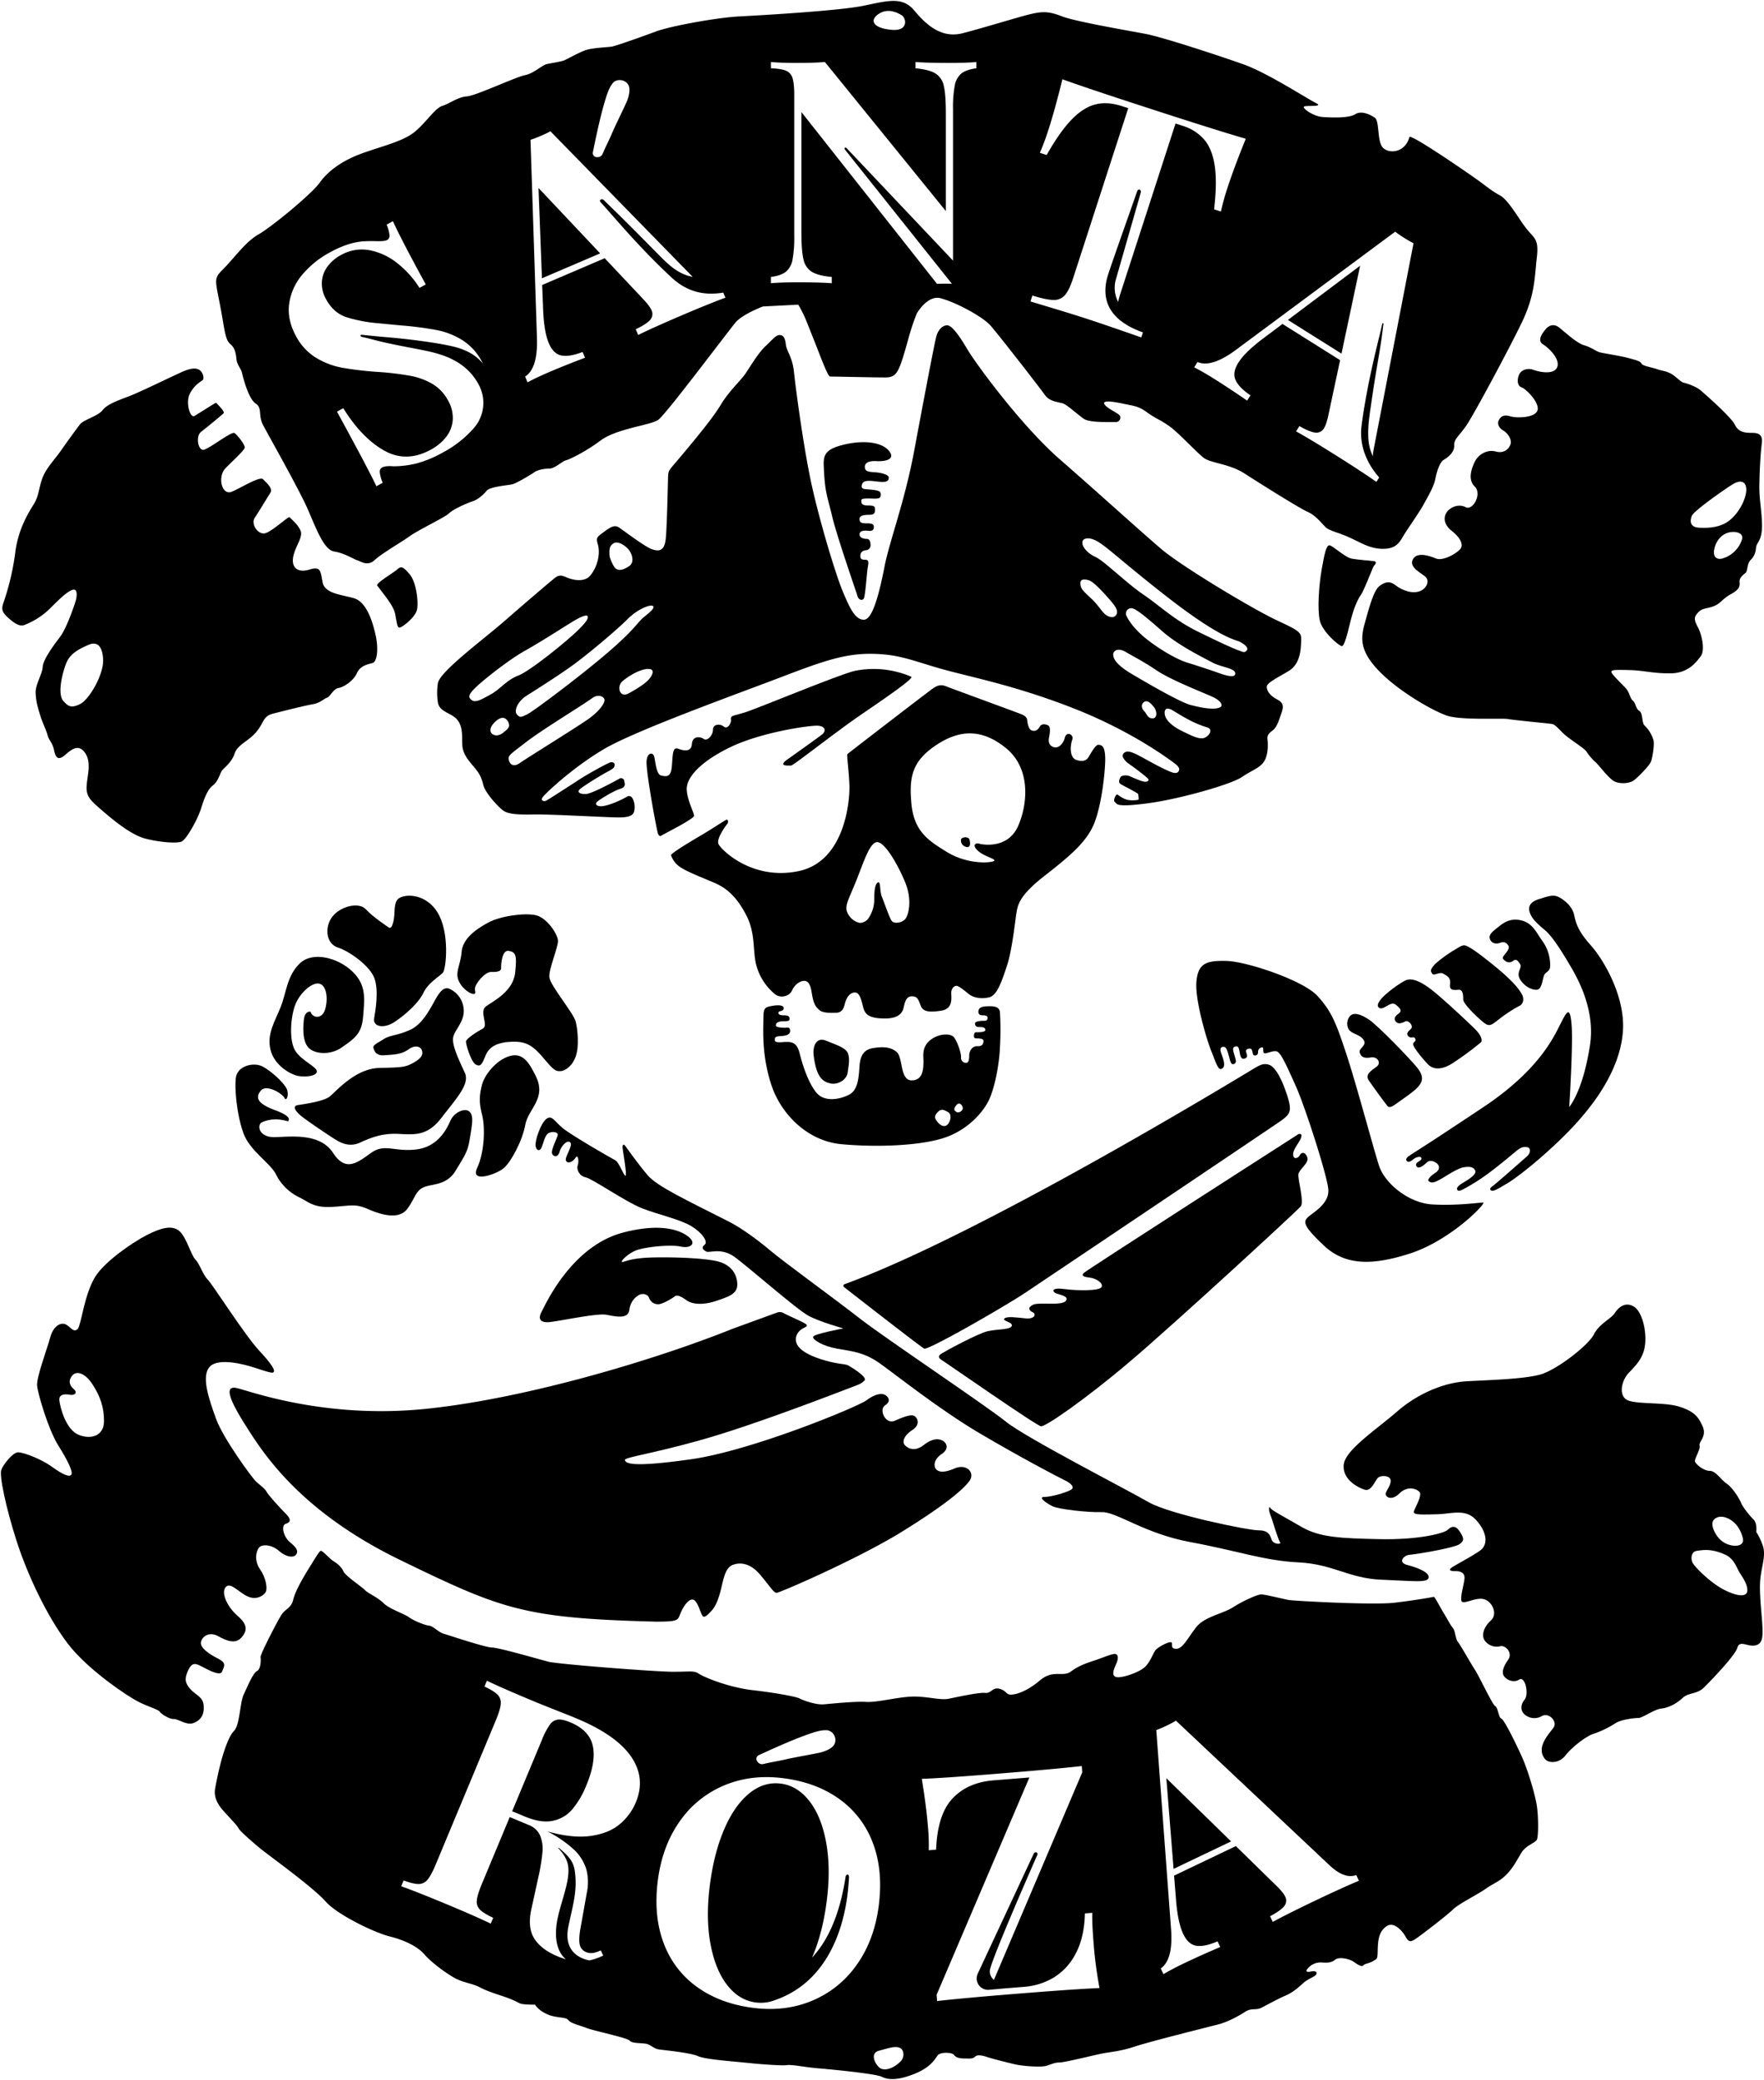 <svg xmlns="http://www.w3.org/2000/svg" viewBox="0 0 1017.988 1200"><path d="M417.68,419.178c-2.078-1.781-6.234-1.484-6.234,1.781s-3.266,6.828-5.344,5.344-6.531-1.781-6.828,2.969-4.75,3.859-8.015,2.672-2.969,3.859-3.562,10.39-3.562,5.64-6.234,5.047-3.265-8.015-3.859-10.687-3.859-2.969-4.453,2.078,5.047,36.217,6.531,42.155c0,0,.766,2.032,1.947,1.188s18.899-9.618,18.899-11.474-4.05-9.112-4.218-15.355,6.918-15.355,24.973-24.13,45.728-12.655,50.453-12.487,5.062,3.206,2.7,5.062-18.73,13.499-20.417,14.68c-1.688,1.181-2.531,2.362-1.688,2.869s2.821.38,4.199.38,25.268-19.066,41.118-29.862,29.632-20.444,28.254-21.363a55.098,55.098,0,0,0-32.389-3.446c-8.499,1.838-56.395,21.729-63.339,23.922s-8.634,1.736-8.337,4.111S419.758,420.959,417.68,419.178Z"/><path d="M476.725,600.403c-5.867-2.395-7.761,3.493-7.184,8.381,1.557,13.17,5.508,15.326,9.698,16.283s9.339-2.035,9.938-6.226,1.437-8.501,0-11.494S482.592,602.798,476.725,600.403Z"/><path d="M393.503,500.844c4.142,2.558,11.817,5.482,18.883,8.528s12.913,8.162,18.395,18.883,3.411,20.954,5.848,29.238a32.526,32.526,0,0,0,10.477,15.959c3.289,2.802,8.528,1.218,9.868-1.827s3.777-5.117,6.091-5.604,4.386.244,5.36,6.578c.974,6.335,2.071,8.04,4.386,10.111s8.04,1.584,9.624,1.584,4.02-.487,4.995-4.751,3.167-6.944,5.969-6.944,3.655,4.386,4.873,9.015,5.117,5.969,12.548,5.969,9.746-3.046,10.477-5.604,1.096-7.066,4.751-7.188,4.02,2.315,5.36,5.604,4.873,3.777,11.817,2.68c6.944-1.096,5.726-7.431,5.726-10.233s1.949-4.386,3.411-4.02,4.386,2.802,6.822,4.751,6.944,2.924,11.573,1.827,7.137-8.734,10.202-17.767c3.065-9.033,4.678-24.841,5.484-30.003.807-5.162,1.129-10.485,16.453-22.422s23.712-19.357,28.067-29.035,6.614-28.39,6.833-37.038c.24-9.439-2.396-9.3-3.946-9.441s-3.946,4.227-5.636,7.046-4.722,2.538-7.281,1.593c-3.188-1.178-3.767-6.888-2.096-11.726.958-2.773-3.305-4.945-4.291-1.14s-3.659,6.269-6.2,5.637c-2.336-.582-3.572-2.417-2.988-5.461.542-2.827,1.04-6.124-.394-7.08-.586-.391-3.59-1.6-4.838.54-1.493,2.559-2.962,2.886-4.786,2.289-1.497-.49-2.354-3.675-2.494-5.506s-1.107-2.808-2.964-3.633-40.006-14.72-43.797-16.265-5.898,0-8.004,1.404-48.447,37.072-49.008,37.634c-.562.562.843,9.689,1.123,18.115s-2.387,43.812-29.349,49.429S416.051,490.071,414.647,486.982s4.213-10.672,5.055-11.655.421-2.808-.562-2.387-8.426,5.336-12.919,8.004-19.444,11.392-18.957,12.498A13.484,13.484,0,0,0,393.503,500.844Zm148.075-71.823c15.06-9.49,27.274-6.681,38.579,2.269,14.854,11.76,12.997,32.39,7.427,45.181s-19.187,11.141-22.281,10.315c-3.095-.825-4.333,1.444-.206,4.676,4.126,3.232,11.966,4.608,7.427,5.639s-16.092.619-26.201-5.639-18.774-11.484-20.328-27.576S526.518,438.511,541.579,429.021ZM494.627,506.847c4.126-10.453,7.702-21.84,12.103-20.96s11.553,13.155,15.679,23.247,1.926,18.894,0,21.094-6.602,3.026-7.977.825c-1.375-2.201-4.177-10.453-5.527-13.753s-.531-9.18-2.316-8.166-2.059,5.415-2.059,9.541a19.212,19.212,0,0,1-2.937,10.453,6.172,6.172,0,0,1-5.553,3.301,10.261,10.261,0,0,1-7.463-7.152C487.75,521.701,490.501,517.3,494.627,506.847Z"/><path d="M557.052,488.437c2.063.825,3.393-.176,2.476-3.92-.539-2.198-4.951-1.65-4.951,0A3.678,3.678,0,0,0,557.052,488.437Z"/><path d="M505.712,266.042c3.98.249,11.443-.497,7.463-5.722s-14.428-6.468-25.374-3.98-12.669,5.647-12.438,11.941c.587,16.037,1.983,17.386,4.788,29.306s14.023,43.94,14.685,46.277c.662,2.337,2.61,2.688,3.545,1.636s1.753-13.556,2.22-16.945,1.286-5.609-1.285-5.609-2.805-.935-2.805-2.22.468-2.922,3.038-3.272a2.853,2.853,0,0,0,2.805-3.272c0-1.286-.351-3.272-2.104-3.272s-4.207-.584-4.211-2.571c-.004-1.987,2.108-2.454,5.029-2.104s3.389-1.169,3.155-2.688-1.987-1.636-4.791-1.636-3.389-.818-3.393-2.571c-.004-1.753,2.225-2.337,5.553-2.337,3.329,0,3.332-1.402,3.332-3.038s0-2.337-4.207-2.337-3.623-2.104-3.623-3.155,3.623-.935,7.012-.818,3.856-.584,3.973-1.169a2.835,2.835,0,0,0-.234-2.688c-.818-1.052-5.726-1.402-7.596-1.519s-3.74-.351-2.688-3.038,5.142-1.753,10.167-1.285c5.025.467,5.142-1.169,5.142-2.571s-3.973-2.688-8.063-2.922-5.726-.701-5.726-3.155S501.731,265.793,505.712,266.042Z"/><path d="M211.133,524.612c-3.947-4.363-14.334-1.87-19.112,3.947s-4.155,15.788,2.908,18.074,18.697,10.803,21.19,17.866.623,18.281-.208,23.059,5.609,6.232,12.049,1.87,13.711-10.93,16.412-16.683,9.348-9.493,11.218-11.57,4.16-23.475-3.322-35.108-20.569-10.387-23.062-6.855-.623,9.141-2.908,14.75c-.876,2.151-2.077,1.039-2.077,1.039S215.08,528.975,211.133,524.612Z"/><path d="M813.491,896.999c3.411-.244,25.583-3.898,28.75-6.091s2.437-3.898,0-7.553-4.873-2.68-6.822-.731-16.812,5.848-39.227,5.36-34.598-.975-45.075-7.066-17.299-9.502-18.03-10.964-1.218.975,0,3.898,4.386,14.375,5.604,15.837-3.898,1.462-4.873-1.462-1.949-5.36-7.797-5.36-51.166-9.259-63.348-16.324-70.658-37.034-82.109-46.293-70.86-48.973-84.525-59.694-43.634-32.405-51.674-39.227-17.539-13.41-23.42-16.39c-25.75-13.048-41.651-20.499-47.103-26.823s-11.994-15.655-13.084-17.095-1.526-.132-1.526.958,2.835,16.355,1.745,16.355-3.707-7.851-5.888-8.941-25.296-14.393-30.312-18.536-6.324-7.851-9.595-5.234-6.542,12.648-6.106,15.483c.436,2.835,2.434,3.319,3.467.907s1.895-7.408,4.307-8.442c2.412-1.034,5.341-.345,4.996,1.378s-3.963,8.442-3.273,10.509,3.446,2.412,4.307-.861,4.307-7.236,6.202-5.513c1.895,1.723-3.618,8.787-2.412,10.682s4.135.345,5.513-1.895,2.067,2.067,1.206,4.479c-.861,2.412,1.034,6.202,4.652,6.891s23.241,14.311,32.743,17.966,21.928,6.335,28.263,10.233c6.335,3.898,9.746,9.015,7.553,10.72s-.731,2.924.975,3.898,8.528-2.436,16.081,2.924,36.06,30.456,42.882,34.111c6.822,3.655,20.176,7.309,20.176,7.309s-17.252,3.167-17.496,4.873,5.604,5.336,13.888,6.81c8.284,1.474,15.35,1.961,24.365,8.296s34.598,26.801,57.745,40.446,45.318,25.339,48.973,27.045,6.335,4.142,3.898,5.604-11.208,4.142-15.35,4.142,1.218,3.655,4.629,5.36,19.979,3.655,28.507,3.411,24.608,12.426,51.166,17.299,42.395,10.721,62.374,11.695,28.994,9.259,47.755,9.989c18.761.731,26.801,1.949,27.288-1.218s-6.822-5.848-12.426-7.309C806.425,901.385,810.08,897.243,813.491,896.999Z"/><path d="M732.509,614.355c-3.047-1.108-5.287-.04-8.586,1.939-12.906,7.739-158.068,95.988-236.575,124.607a.955.955,0,0,0-.262,1.657c7.594,5.921,44.286,34.501,46.272,35.494,2.216,1.108,46.533-24.374,58.166-32.13S732.232,651.471,738.602,647.039s7.202-6.094,3.878-16.065S735.555,615.463,732.509,614.355Z"/><path d="M230.621,362.097c1.477-.164,9.519-6.073,10.176-10.996s-.656-15.428-4.431-19.859-4.906-4.76-7.048-2.79-12.62,8.01-11.642,9.355c3.663,5.036,9.335,11.325,10.32,16.248C228.979,358.979,229.143,362.261,230.621,362.097Z"/><path d="M327.14,333.176c-2.242-.963-4.118-1.857-6.594,0s-17.64,14.855-29.709,25.376S253.821,387.421,252.702,394.134a36.28,36.28,0,0,0,0,11.133c.977,5.703,7.919,5.931,11.227,10.037s2.623,9.467,2.852,14.372c.228,4.905,2.966,8.326,6.159,12.09s4.791,6.045,5.931,10.95,8.897,13.003,11.406,14.828,6.5,2.56,17.366,2.342c10.866-.217,44.602,1.869,50.654,1.705,6.052-.164,7.115-1.881,7.605-3.271a10.54,10.54,0,0,0-.327-6.461c-.9-2.862-2.617-2.862-3.68-2.29a42.511,42.511,0,0,1-4.989,2.535c-3.925,1.799-8.26,3.189-10.549,3.026s-3.108-1.39-1.717-2.617c1.39-1.227,9.323-6.215,13.166-7.36s2.617-3.435,2.453-4.498a1.866,1.866,0,0,0-3.026-1.308c-1.799,1.063-15.783,8.669-19.136,8.75s-4.825-.9-3.925-2.29,12.757-8.669,16.683-10.713,3.762-2.78,3.844-3.844-1.063-1.799-2.535-1.39-12.267,6.215-18.4,10.222-17.582,11.367-18.564,11.858-3.988.265-1.638-2.477c2.35-2.742,17.04-16.648,34.863-27.224s75.405-31.337,99.103-40.346c23.698-9.009,37.996-14.689,54.282-14.689s23.473,3.525,40.512,8.422,41.922,9.328,76.121,22.599,55.444,29.325,58.959,31.826,3.244,3.785,2.974,4.461-.946,2.095-3.988,1.081c-3.041-1.014-8.448-3.852-13.652-6.691s-8.854-5.001-11.422-5.272-4.123,1.892-3.109,3.514,1.284,2.163,4.393,4.326,10.138,7.502,10.205,8.245-.473,1.352-2.163,1.284-6.623-2.298-8.651-3.176-4.731-.406-5.272.405-1.554,3.041-.203,3.988,10.341,5.339,10.341,5.948.541,3.244,0,3.244a16.55,16.55,0,0,1-4.91.231c-3.648-.235-6.59-3.177-7.296-3.295s-2.548,3.669-1.184,4.465-.568,3.183,18.527.682,48.535-11.026,54.559-15.118,10.457-5.229,12.958-9.093,2.242-10.368,1.94-12.785,1.057-3.625,2.87-4.984,2.87-3.323,4.531-8.155,2.718-7.4-1.812-9.817-5.992-5.164-5.992-7.345,5.452-4.798,12.43-8.941,7.196-12.43,7.414-17.446-.654-5.67-14.175-11.994-54.736-30.966-66.73-41.215S634.006,284.543,611.762,265.135s-48.413-54.964-53.702-63.925c-5.288-8.961-8.96-13.368-11.311-13.514s-5.288,2.057-6.463,6.61-7.051,35.402-12.633,65.369-14.249,52.148-17.187,67.131-6.757,30.408-11.752,30.701c-4.994.294-8.226-6.317-12.486-16.599s-14.396-43.922-18.803-65.809-8.373-52.148-9.254-60.668-4.26-11.752-4.701-15.865-1.763-5.288-3.672-5.288-3.672,2.35-7.932,6.317-8.814,11.752-11.605,15.865-9.695,10.283-14.396,18.215-17.334,22.916-23.503,30.261-6.67,7.2-6.808,10.926-.612,28.957-1.371,36.045c-.759,7.087-3.923,7.34-7.973,5.948s-16.326-10.757-18.984-12.529-5.062-.127-8.859,2.658-4.412,3.168-3.515,6.531c2.018,6.278-.448,14.125-4.26,18.581C336.781,336.549,329.382,334.139,327.14,333.176ZM665.111,414.446c-2.893,0-3.215-2.572-4.823-4.179-1.607-1.607-1.929-4.019,0-5.305,1.929-1.286,4.013.857,5.787,3.215C667.735,410.383,668.004,414.446,665.111,414.446Zm29.899,11.252c-2.893,1.125-7.716-1.447-12.732-3.858s-9.451-5.948-10.048-9.484c-.597-3.536,1.24-4.34,4.133-2.733,1.66.922,6.749,4.237,11.895,6.751a58.48,58.48,0,0,0,8.68,3.376C700.123,420.842,697.903,424.573,695.01,425.699Zm9.163-17.682c-3.376,1.768-10.931.321-17.039-1.286s-24.112-12.056-33.918-17.843-10.931-9.484-10.77-11.574c.161-2.09,3.054-3.697,7.302-1.131s9.415,4.989,17.774,10.615,27.488,13.021,32.31,15.271S706.029,407.044,704.172,408.016Zm-2.25-20.254s-9.323-3.215-16.718-5.465c-7.395-2.25-19.29-9.806-25.72-15.432s-9.163-10.609-9.645-12.217a3.064,3.064,0,0,1,3.536-3.697c2.572.482,8.52,5.465,17.682,13.503s23.951,15.271,28.774,17.843,12.86,3.215,13.021,6.108S707.869,390.013,701.922,387.762Zm-73.484-77.165c7.038,1.005,11.563,7.541,43.864,32.803,32.301,25.262,40.596,25.514,43.235,26.896s5.303,3.48,3.896,5.027c-1.257,1.383-1.885.88-4.399,0s-9.426-3.896-23.503-10.809-21.743-14.705-31.798-21.557-22.497-19.29-27.399-21.552-7.164-5.53-7.541-7.164C624.417,312.608,624.417,310.472,628.438,310.597Zm.183,24.279c2.894.964,9.855,8.772,13.021,12.538,2.597,3.09,3.537,5.305,2.733,6.912s-2.411,2.411-5.305.965-4.823-5.948-9.806-10.449-5.626-5.626-5.787-8.198S625.728,333.912,628.621,334.876ZM271.217,402.877c-.91-1.289-.404-2.945,4.647-7.534s18.388-15.097,27.48-20.148,24.651-15.155,28.491-17.377,7.072-3.435,7.274-2.223.202,2.425-6.062,8.487-27.076,23.035-33.946,25.662c-6.87,2.627-10.531,8.01-16.076,10.976S273.642,406.312,271.217,402.877Zm19.196,19.802c-2.223,1.819-4.647,2.021-6.264.808s-1.661-3.679,1.01-6.466c4.647-4.849,7.274-2.627,8.35,0S292.636,420.861,290.413,422.679Zm49.313-7.994c-6.007,4.325-35.563,22.588-39.648,25.471s-6.007.481-6.488-1.922.961-3.124,10.333-10.333,32.182-20.996,37.966-25.231c3.387-2.479,7.209-.721,6.969,1.442S345.734,410.36,339.727,414.685Zm34.602-22.588c-1.922,2.163-6.248,5.046-11.534,7.93-5.286,2.884-7.059-3.982-3.604-6.969,4.378-3.785,11.053-7.276,15.138-7.122S376.251,389.935,374.329,392.097ZM354.265,313.364c2.627-1.414,6.87,1.617,8.689,3.94s3.435,7.173,0,9.396-5.658,2.627-7.476,1.414-3.637-6.87-3.637-6.87C351.436,317.203,351.638,314.778,354.265,313.364Zm7.88,43.847c5.86-5.86,12.846-8.487,14.505-7.678s-.967,3.233-4.806,6.264-5.254,7.072-21.015,20.61c-15.761,13.538-43.241,34.148-46.676,35.765s-4.041,2.021-5.86,0,.404-7.482,5.456-10.712,20.004-12.525,29.097-19.395S356.285,363.071,362.145,357.211Z"/><path d="M890.377,198.603c4.036,2.522,10.089,8.912,8.24,13.284-1.85,4.372-9.921,2.859-13.621,1.513s-7.062.168-8.239,2.522c-1.177,2.354-1.514,6.558,1.345,7.567,2.858,1.009,10.762,9.249,9.099,13.452-1.664,4.204-12.125,4.372-15.825,3.195s-5.381.336-6.39,2.186c-1.009,1.85-.336,4.372,2.522,6.054s5.045,5.381,4.204,7.903c-.841,2.522-3.531,5.549-8.576,4.204s-9.921,1.85-11.771,5.381-4.708,10.594-.336,14.798-1.009,14.125-5.213,11.939-9.249.168-11.098,3.195c-1.85,3.027-1.345,7.062,3.195,10.594s6.894,7.735,4.876,10.258-9.921,7.231-14.125,5.549-10.93-3.868-13.284.504c-2.354,4.372,4.036,7.399,7.062,9.921s.673,7.567-4.036,8.744c-4.708,1.177-9.921-1.345-13.284-3.868-3.363-2.522-5.886-1.682-8.912.504-3.027,2.186-5.381,9.921-7.903,19.002s-5.045,16.479,6.39,28.923,31.95,24.046,40.189,26.905,31.949,1.345,35.481,2.018,23.878,2.522,25.392,2.859,2.859,1.85,6.222,5.213c3.363,3.363,12.444,8.744,13.621,10.762a29.59,29.59,0,0,0,5.381,6.222c2.186,2.018,7.735,9.753,11.098,11.098s8.072,1.009,10.594-.673c2.522-1.682,9.249-8.744,10.089-10.93s2.018-9.417,1.466-12.275a19.379,19.379,0,0,0-5.166-8.576c-1.681-1.345-.841-7.062-3.027-8.408s-2.018-4.54-3.699-5.885c-1.682-1.345-1.85-4.54-3.868-6.894s-8.576-8.408-8.576-9.753,3.531-1.177,10.93-1.009c7.399.168,13.452,2.018,23.542,1.85s14.629-6.558,17.152-9.921.673-12.275-1.682-16.647-2.354-5.886.168-8.576c2.522-2.69,5.213-2.018,9.249-3.699s4.54-4.036,9.753-6.894c5.213-2.859,5.045-4.877,4.876-7.063-.168-2.186,1.85-3.868,3.363-5.045,1.514-1.177.673-5.213,3.195-7.735,2.522-2.522,2.691-4.877,3.027-7.399s3.531-3.699,3.364-12.78c-.167-9.08-1.683-14.125-1.514-23.374.168-9.249.695-18.025,1.411-23.514.716-5.489-2.386-6.085-5.966-6.085s-7.458-.239-9.605-4.713-17.898-18.256-20.046-20.046c-2.148-1.79-7.338-3.759-9.307-4.117-1.969-.358-5.011-4.117-8.054-5.548s-4.474-1.253-7.517-2.327-8.233-1.79-8.949-3.222c-.716-1.432-3.043-1.969-7.696-3.222-4.653-1.253-14.139-2.685-16.287-3.222s-5.19-3.043-9.128-4.117-10.202-6.801-14.139-10.023c-3.938-3.222-6.98-.716-8.412,1.253C891.621,190.417,886.342,196.081,890.377,198.603Zm114.838,112.806a16.741,16.741,0,0,1-11.445,10.866c-2.318.579-5.505-.29-4.491-5.36,1.014-5.071,4.346-8.692,8.403-9.707C1001.739,306.194,1006.565,307.573,1005.216,311.409Zm-28.83-13.908c1.159-2.753,18.097-14.716,23.325-17.964,6.211-3.86,8.547-.435,7.968,4.346-.58,4.781-4.056,11.735-9.272,16.081s-12.169,4.781-17.82,4.491C974.937,304.166,975.227,300.254,976.386,297.501Z"/><path d="M881.171,667.136c-2.622,2.346-17.941,15.871-20.081,17.39-2.139,1.518-.656,2.461.136,2.454.792-.006,1.673-.047,9.037-4.537s26.514-20.061,40.153-35.294,25.103-33.657,26.196-52.961c1.093-19.303-10.904-40.22-18.587-48.813s-8.605-13.049-9.681-17.813-5.839-8.605-9.066-10.142c-3.227-1.537-6.3-.154-10.91,1.229-4.61,1.383-6.915,3.842-5.532,7.837s4.61,6.608,8.913,10.296c4.303,3.688,9.527,12.14,14.445,20.438,4.917,8.298,14.445,25.969,11.371,45.792s-8.144,30.632-11.986,35.677c0,0,2.305-35.601,1.383-47.317-.922-11.717-2.961-7.497-6.44-.641-3.841,7.567-12.355,26.58-44.419,47.959s-40.378,26.454-42.635,27.959-2.408,2.709-1.204,3.462c1.204.752,3.161-1.204,4.064-1.806s2.879-1.236,3.638-.615.276,1.518-1.035,2.277-2.484,1.863-1.242,3.174c1.242,1.311,3.795-.69,5.728-2.484s4.485-.483,5.797.552c1.311,1.035,2.208,3.312-.759,5.313s-5.175,4.209-3.726,5.106c1.449.897,2.691.966,7.314-1.725,3.177-1.849,9.177-5.93,12.766-6.487,4.002-.621,5.728.138,6.556,2.001s-3.105,4.635-6.763,6.769c-3.657,2.133-4.14,3.444-3.588,4.272.552.828,1.518.69,3.795-.552a116.301,116.301,0,0,0,14.422-9.178c6.556-4.899,12.559-10.006,15.733-12.628s4.485-2.484,6.349-2.277C883.173,662.03,883.794,664.79,881.171,667.136Z"/><path d="M749.282,654.319s-122.106,78.34-123.856,80.091.373,2.322,3.607,2.695,7.712,2.985,6.717,5.349-13.931,2.239-21.394,1.244-6.965,1.119-5.597,2.115,8.739,1.741,6.297,4.727c-2.441,2.985-15.626.498-18.984,2.239s-2.115,3.358,0,4.353.995,3.98-4.105,3.483-10.697-1.382-12.314.055,5.1,2.059,4.229,4.298-7.836,1.741-13.682,2.985-24.877,11.692-26.618,12.812c-1.741,1.119-2.861,2.239,0,3.98s54.62,37.884,57.2,38.119,24.861-15.01,50.659-36.822,97.097-87.445,99.208-90.043-1.821-15.732-1.339-18.625,6.269-6.43,5.144-9.645-3.376-3.215-4.34-1.286-3.858,2.733-3.858-.482,3.858-7.073,4.662-9.806S749.282,654.319,749.282,654.319Z"/><path d="M133.14,198.718c2.189,1.876,2.971,4.69,3.283,8.287s2.658,5.472,3.283,8.287,3.752,14.853,7.818,17.511,1.246,6.554,4.284,12.397,20.801,37.162,25.709,48.38,9.345,23.665,15.337,24.601,11.795,4.681,13.293,5.055,5.991,3.745,9.923,0c3.932-3.745,15.353-10.298,20.595-14.042s20.145-10.709,22.511-13.076,10.781-6.048,13.411-6.837,6.048-3.418,8.152-6.048c2.104-2.63,12.622-3.155,15.251-3.944,2.63-.789,10.518-5.522,12.359-6.837,1.841-1.315,5.522-2.104,8.677-2.104,3.156,0,7.363-4.207,9.466-4.733s11.044-4.733,20.247-11.57,28.662-8.677,33.132-11.833c2.848-2.011,18.082-21.745,30.121-37.432l-.02.008,10.585-13.756v-0c1.845-2.383,3.248-4.17,4.015-5.091,2.412-2.895,8.918-6.501,15.736-9.133l20.371-1.039a71.193,71.193,0,0,1,5.106,10.506L471.079,199.589c3.618,9.336,6.824,17.643,7.925,17.643,2.367,0,24.98.526,31.817.526s7.891-2.841,13.043-21.058a136.201,136.201,0,0,1,5.212-15.861s6.537-11.563,14.587-8.524c9.117,2.617,23.571,10.608,27.828,15.373,4.7,5.261,28.55,35.998,31.509,40.176s8.356,4.004,10.793,5.048,8.182,6.267,11.664,8.704c3.482,2.437,15.668,1.741,18.105,1.915s3.83-2.437,2.437-4.004-7.748-4.179-8.727-6.529,5.876-1.175,11.36,0,8.226,1.175,13.318,4.896c5.092,3.721,7.442,4.113,12.927,8.03,5.484,3.917,15.668,15.081,19.781,18.215s14.689,3.33,23.503,9.009,31.533,19.977,36.429,22.132,8.226,6.855,10.576,9.009,7.638,2.938,14.689,6.302c7.051,3.364,11.36,6.037,18.411,6.037s9.205-3.33,11.36-7.051,9.401-13.906,11.751-18.215c2.35-4.309,6.072-10.576,6.855-14.689.784-4.113,2.546-9.989,4.896-11.36,2.35-1.371,6.268-4.309,6.072-8.226-.196-3.917,2.784-5.381,7.07-11.668,4.286-6.287,24.29-43.435,32.005-59.473,7.715-16.037,7.325-26.454,8.615-37.423s-1.613-10.969-6.13-16.776c-4.516-5.807-10.323-16.453-15.163-19.034s-6.775-4.517-13.55-9.356c-6.775-4.839-38.713-26.777-38.713-24.196-2.581,9.356-12.259,9.678-15.485,5.807s-1.613-15.163-4.517-17.098-7.743-4.194-11.291-1.936c-3.549,2.258-12.904,1.936-18.389,1.613s-11.291-4.517-11.291-5.807,12.259.323,7.098-2.258-28.067-17.421-41.617-22.26S671.066,21.417,660.742,19.481,620.416,12.384,612.996,9.48s-10.969-2.904-17.099-1.613-27.744,8.065-40.326,11.291S534.279,13.997,527.504,5.932,512.341.447,498.146,3.351,439.109,8.835,426.527,9.48s-39.359,5.484-48.069,8.711-23.228,8.388-25.486,8.711-9.356.645-13.55,1.613-12.259,5.807-14.195,6.452-6.13,1.29-9.356,1.936-7.743,5.484-12.904,6.452S274.577,55.291,269.415,55.614s-10.001,4.194-14.195,5.484c-4.194,1.29-9.678,10.001-16.131,15.163S221.669,84.003,209.732,88.197c-11.937,4.194-20.324,10.324-25.164,17.098s-28.067,25.809-35.487,30.003-13.872,13.55-20.325,20.002-4.13,5.633,0,30.648C130.159,194.443,130.951,196.841,133.14,198.718ZM805.147,133.671q2.319,1.769,5.151,3.548,2.98,1.872,5.432,3.101L792.75,259.139a36.505,36.505,0,0,0-.538,4.102c-.329-.813-.644-1.608-.934-2.365-3.2-8.375-1.108-20.097.069-28.271,3.374-23.446,5.11-29.438,6.949-45.162.045-.457.14-.973-.203-1.055-.288-.046-.512.883-.512.883-1.563,7.511-8.307,31.538-11.824,58.216-1.625,12.325,3.855,22.93,10.158,29.957l-1.605,2.555q-8.886-6.206-22.899-15.008-15.652-9.832-23.46-14.114l1.92-3.056q5.878,3.381,9.125,3.757a5.011,5.011,0,0,0,5.119-2.605q1.451-2.309,2.678-8.4l6.564-30.801-33.241-20.882-10.626,7.981q-10.917,8.11-14.849,14.372-3.559,5.665-1.609,10.007,1.95,4.342,8.591,8.827l-1.92,3.056Q709.701,224.223,701.055,218.792q-7.007-4.401-11.908-6.857l1.92-3.056q8.398,3.509,23.184-7.784ZM595.781,170.497q8.065,2.524,12.171,2.558a8.267,8.267,0,0,0,6.588-2.768q2.481-2.804,4.79-9.92l31.764-97.96L647.325,61.186q-8.288-2.688-15.191-.947-6.904,1.741-13.706,8.741-6.805,7.001-14.404,20.451l-3.935-1.276A135.77,135.77,0,0,0,604.91,75.284q3.801-11.721,8.192-29.544,15.493,5.579,52.836,17.687,37.341,12.108,52.994,16.628Q712.028,97.064,708.227,108.785a135.393,135.393,0,0,0-3.649,13.252l-3.935-1.276q1.795-15.241.394-24.901-1.402-9.66-5.956-15.163a26.785,26.785,0,0,0-12.759-8.162l-3.935-1.276-31.764,97.96q-.885,2.729-1.369,4.959a17.678,17.678,0,0,1-1.118-13.568c4.856-16.957,12.578-43.804,14.194-49.554a1.53,1.53,0,0,0-.171-1.217l-.068-.111a.829.829,0,0,0-1.115-.287l-.018.01a1.529,1.529,0,0,0-.697.84c-2.018,5.937-13.836,39.045-16.744,48.013-3.961,12.216-1.736,25.734,20.057,33.467l-.941,2.902q-21.438-7.507-32.406-11.063-10.801-3.502-31.56-9.678ZM505.971,8.878c3.997-3.469,9.241-3.365,14.508,0,2.547,1.627,3.932,9.252-6.014,8.327S501.975,12.348,505.971,8.878Zm-61.087,150.918q5.896-.792,8.67-3.037a11.699,11.699,0,0,0,3.785-6.865,70.103,70.103,0,0,0,1.012-13.863V54.88q0-6.777-1.012-9.858a6.521,6.521,0,0,0-3.741-4.225q-2.729-1.143-8.714-1.408v-3.609q5.721.528,15.667.528,9.064,0,15.491-.528l69.798,85.993V65.354q0-10.649-1.144-15.623a11.141,11.141,0,0,0-4.709-7.261q-3.565-2.288-11.662-3.081v-3.609q6.952.528,19.452.528,10.034,0,15.667-.528v3.609q-5.898.792-8.67,3.037a11.692,11.692,0,0,0-3.785,6.865,70.007,70.007,0,0,0-1.012,13.863V150.346L488.688,85.591a1.355,1.355,0,0,0-.612-.402l-.044-.014a.504.504,0,0,0-.65.554,1.355,1.355,0,0,0,.291.658l61.666,77.338c-.89-.037-2.141-.055-3.763-.055q-3.169,0-4.841.088L462.487,64.649v69.182q0,10.651,1.144,15.623a11.129,11.129,0,0,0,4.709,7.261q3.565,2.29,11.662,3.081v3.609q-6.954-.528-19.452-.528-9.948,0-15.667.528ZM342.139,87.857c1.069-5.267,3.909-19.259,6.716-28.726,1.479-4.991,2.495-8.195,4.647-11.031a4.646,4.646,0,0,1,1.901-1.475,5.936,5.936,0,0,1,4.938.228,4.994,4.994,0,0,1,2.716,3.292c.492,2.059.04,4.993-1.272,8.261-.471,1.172-1.961,4.295-3.687,7.911-1.902,3.987-4.058,8.506-4.957,10.665-.679,1.631-1.49,3.338-2.35,5.145-.99,2.082-2.013,4.235-3.008,6.62a3.138,3.138,0,0,1-2.966,1.929l-.432-.009a2.343,2.343,0,0,1-2.246-2.808ZM309.829,193.77,306.151,80.656q2.775-.899,5.85-2.215,3.236-1.384,5.642-2.701l82.097,83.984c-8.679-1.612-14.293-7.363-19.76-12.886-17.484-17.662-20.163-20.359-31.505-31.358a1.519,1.519,0,0,0-1.967-.251c-.765.622.364,1.751.364,1.751,5.285,5.562,20.911,24.767,40.627,43.079,10.442,9.699,21.011,10.169,29.892,8.768l1.244,2.909q-10.161,3.772-25.375,10.28-16.994,7.269-24.96,11.251l-1.419-3.318q6.127-2.908,8.284-5.363a5.011,5.011,0,0,0,.773-5.691q-1.072-2.507-5.381-6.984l-21.585-22.933-36.092,15.439.511,13.279q.452,13.592,3.361,20.39,2.631,6.151,7.311,7.02,4.68.869,12.148-2.038l1.419,3.318q-11.375,4.291-20.763,8.307-7.607,3.254-12.416,5.885l-1.419-3.318Q310.695,212.356,309.829,193.77ZM166.887,175.178a32.98,32.98,0,0,1,7.592-16.746A54.5,54.5,0,0,1,190.428,145.59a57.889,57.889,0,0,1,10.387-4.58,37.897,37.897,0,0,1,8.188-1.722,78.372,78.372,0,0,1,7.892-.155q5.008.171,6.553-.676a2.771,2.771,0,0,0,1.331-2.885,21.957,21.957,0,0,0-1.659-5.965l3.629-1.986q5.016,11.002,18.96,36.481l-3.629,1.986A56.187,56.187,0,0,0,229.342,151.887a36.545,36.545,0,0,0-16.054-7.519,24.219,24.219,0,0,0-16.5,2.759,23.189,23.189,0,0,0-7.939,6.853,16.325,16.325,0,0,0-3.114,8.978,18.537,18.537,0,0,0,2.468,9.736q4.31,7.876,11.766,10.317a83.23,83.23,0,0,0,17.833,3.436q10.377.995,13.974,1.333a192.086,192.086,0,0,1,20.543,2.705,43.429,43.429,0,0,1,14.633,5.839,32.561,32.561,0,0,1,11.13,12.271q.366.669.7,1.336c-3.425-4.42-9.022-8.163-17.914-10.173-9.678-2.187-25.523-4.202-37.182-5.168-5.284-.438-14.402-1.377-14.71-1.426-1.048-.166-1.334.884-.081,1.214,3.625.704,7.138,1.867,13.571,3.312,7.79,1.751,17.484,3.457,22.507,4.516,9.18,1.935,24.129,5.465,31.618,20.355a22.004,22.004,0,0,1-2.777,23.979l-.091.108a62.266,62.266,0,0,1-17.963,14.295,65.35,65.35,0,0,1-15.575,6.466A56.034,56.034,0,0,1,227.067,269.018q-4.623-.379-6.553.676a2.77,2.77,0,0,0-1.331,2.885,21.924,21.924,0,0,0,1.659,5.965l-3.629,1.986q-4.791-10.22-22.748-43.037l3.629-1.986q10.678,17.134,23.533,24.396,12.855,7.264,26.984-.469a27.835,27.835,0,0,0,8.922-7.441,17.991,17.991,0,0,0,3.752-9.829,20.044,20.044,0,0,0-2.737-11.144,24.373,24.373,0,0,0-8.959-9.496,39.087,39.087,0,0,0-12.7-4.689,167.166,167.166,0,0,0-18.221-2.22,199.508,199.508,0,0,1-21.046-2.43,45.272,45.272,0,0,1-15.181-5.739,32.099,32.099,0,0,1-11.611-12.509Q165.593,184.365,166.887,175.178Z"/><path d="M109.979,974.63c-3.176-3.529-3.705-5.999-1.412-10.939,2.294-4.94,4.411-3.882,7.058-2.647s11.292,6.528,12.527,3.352,2.823-4.94-2.47-7.587-10.41-6.352-9.704-9.528c.706-3.176,4.764-6.175,9.88-3.352s10.057,4.764,13.586.706c3.529-4.058,3.235-7.607-2.364-12.434-5.599-4.827-9.654-12.936-6.951-16.411s7.337,2.703,12.743,5.213c5.406,2.51,9.963-.879,10.662-2.977s0-7.693-3.497-12.729-2.238-10.631-.42-12.589,7.274-1.581,11.33,2.007,8.253,4.148,9.791,2.329.839-3.917-3.217-7.134-5.455-9.931-2.658-10.771c2.797-.839,3.357-2.518.28-5.595-3.077-3.077-10.347-11-11.289-12.884s-3.769-3.769-6.03-5.842-19.033-24.875-23.179-36.37-8.669-24.498-3.58-29.963,20.352-1.131,24.687.188c4.334,1.319,10.365,3.581,11.684,3.204s1.804-2.331-7.861-12.661c-8.258-8.827-26.893-38.191-29.716-41.014s-4.587-8.998-7.058-11.469-5.117-12.527-8.998-16.232-10.057-2.647-19.232,2.117c-9.175,4.764-23.996,15.35-29.289,23.466s-7.587,21.702-8.646,25.407-1.235,5.646-3.176,5.999-3.882-3.176-6.352-3.705-6.352,1.235-8.116,7.763-7.94,22.937-7.587,27.701c.353,4.764,6.528,25.584,12.174,34.582s8.646,15.35,7.587,16.938-4.94.002-11.115-4.498c-6.176-4.5-16.762-8.558-19.761-8.382s-8.293,6.881-9.528,10.057,2.47,21.349,8.822,41.11,17.644,43.58,29.465,59.107,35.288,30.877,40.934,33.7,11.469,4.411,12.174,5.646,5.646,4.411,8.116,4.235,7.41,3.882,11.469,2.294,6.175-4.587,5.823-9.881C117.213,978.864,113.155,978.158,109.979,974.63ZM45.476,827.823c-7.534-2.979-10.864-16.12-11.214-19.975s3.747-3.63,6.308-3.154c2.285.424,4.556-1.051,1.927-3.329-2.628-2.278-3.154-5.081-.701-7.885s7.359-1.402,11.74,5.432,6.483,12.966,6.483,21.026S53.011,830.802,45.476,827.823Z"/><path d="M4.318,356.039c3.556,3.302,6.858,5.588,9.652,4.572a43.57,43.57,0,0,0,14.732-9.398c5.334-5.334,9.906-9.906,13.208-10.922s2.286,4.572,1.778,6.35-5.08,15.494-8.89,20.574c-3.81,5.08-9.906,13.208-10.16,17.526s-4.318,10.16-4.064,15.24c.254,5.08,1.27,8.382,2.794,13.208s3.302,7.874,4.064,10.922,2.794,4.064,3.81,8.89c1.016,4.826,2.794,5.588,6.35,2.54s7.62-6.604,11.43-1.27c3.81,5.334,1.524,12.446,1.016,18.542s1.524,8.382,7.366,13.462,17.526,15.24,26.415,17.526,18.034,2.794,20.828,1.778,9.398-12.7,11.43-19.304,4.064-11.176,6.858-13.208c2.794-2.032,4.064-6.858,5.08-8.382,1.016-1.524,5.588-4.572,7.366-9.906s8.128-7.112,12.7-12.7,3.556-8.89,9.652-10.414c6.096-1.524,18.033-4.572,22.605-5.334,4.572-.762,6.604-3.302,8.382-3.81s3.556-5.08,6.604-5.588,8.636-4.064,10.668-8.636,6.858-5.08,9.144-5.842,3.556-7.62,1.524-16.51-5.588-18.795-12.446-20.827-16.764-2.54-18.034-9.144-1.016-9.398-7.62-7.366-10.414-1.016-9.398-7.112,5.842-11.43,4.318-15.24-5.842-7.112-6.35-7.874-9.398,7.62-13.716,9.144-8.89-5.08-6.35-8.89,7.112-11.43,8.89-14.224c1.778-2.794-2.286-5.842-4.064-7.874-1.778-2.032-12.192,4.572-18.033,7.112s-8.636-8.636-3.556-13.716,10.668-10.16,10.922-11.684c.254-1.524-4.064-7.112-5.842-8.382s-14.986,9.398-18.034,9.652-4.572-7.874-1.27-10.414,11.938-9.652,12.954-10.668-4.256-5.842-4.287-6.096-9.937,6.096-12.477,7.62c-2.54,1.524-5.283-7.62-2.769-12.7,2.515-5.08,6.071-6.858,7.341-7.874s.177-3.971-.762-5.08c-1.835-2.167-5.08-2.286-10.414,0S81.278,225.994,74.674,228.534s-12.7,4.572-15.494,8.128-10.922,5.334-13.208,8.382S39.369,253.933,35.305,259.775s-9.144,10.668-11.176,17.018-1.778,9.398-4.572,13.97-8.89,13.97-10.668,27.431A147.305,147.305,0,0,1,2.286,346.895C.762,350.959.762,352.737,4.318,356.039Zm46.981,15.908c4.261-1.776,7.799,0,8.199,8.599s-7.999,22.997-13.198,25.596-6.999,1.4-9.799-1.8-1.605-11.975 1-19.797C39.238,379.33,41.7,375.946,51.299,371.947Z"/><polygon points="346.337 146.179 310.766 108.455 312.753 160.545 346.337 146.179"/><path d="M779.001,586.272c-2.061,2.378-2.061,6.341,0,8.402,2.061,2.061,6.341,2.378,8.085,5.549s-3.171,4.439-2.378,7.134c.793,2.695,2.854,3.329,6.5,2.695s6.183,3.171,3.171,5.39c-3.012,2.219-6.817,4.416-4.439,7.927,2.196,3.242,9.512,13.317,10.781,14.744,1.268,1.427,3.171,0,6.024-2.061,2.854-2.061,9.829-6.658,12.049-9.512s3.012-5.707-1.11-10.78-22.67-24.256-27.744-27.585C784.867,584.846,781.062,583.894,779.001,586.272Z"/><polygon points="784.922 153.292 743.229 184.583 774.16 204.013 784.922 153.292"/><path d="M792.766,323.728c-2.685-.358-8.77-.716-12.708-1.432-3.938-.716-11.097-7.696-12.887-7.696s-2.864,4.832-4.474,14.139-2.506,22.551-1.074,29.174,11.276,14.855,12.708,14.855,3.043-6.085,4.832-13.602,4.116-13.066,6.085-15.779c1.969-2.713,6.443-14.827,7.517-16.796C792.766,326.592,795.451,324.086,792.766,323.728Z"/><path d="M329.146,993.673q-4.499-1.876-7.16-1.594a6.765,6.765,0,0,0-4.684,2.943,41.925,41.925,0,0,0-4.546,8.713l-17.191,41.22,7.197,3.002q9.404,3.922,16.181,2.524a19.911,19.911,0,0,0,11.304-6.615,50.482,50.482,0,0,0,8.075-13.722q5.73-13.74,3.798-22.803Q340.185,998.278,329.146,993.673Z"/><path d="M878.354,1013.712c-3.367-7.5-10.255-21.582-11.939-22.195-1.684-.612-1.837-6.276-3.521-7.194-1.684-.918-9.031-16.837-11.786-21.077s-7.959-13.67-9.643-15.813c-1.684-2.143-1.531-6.429-3.061-8.266-1.531-1.837-2.755-4.439-5.357-8.725-2.602-4.286-5.051-9.337-5.663-9.184s-9.643,1.837-22.348,3.368-58.472-1.071-61.227-1.531c-2.755-.459-14.082-3.367-16.225-3.214-2.143.153-9.643,3.368-15.919,7.347s-16.378,5.357-21.276,11.48-7.806,12.705-11.786,12.552-1.071-3.827-3.061-3.827c-1.99,0-7.041,2.755-8.572,4.439s-3.214,7.5-6.888,10.409-13.164,6.123-16.072,5.204c-2.908-.918-1.072-4.745.306-7.959s.973-5.833-1.826-5.234-6.996,2.399-10.594,3.598-8.995,2.798-13.792,6.396c-4.797,3.598-10.194-1.399-17.99,5.197s-13.992,8.195-16.79,8.195-2.598-2.399-6.629-3.398-4.564,2.798-8.162,2.399-16.191,2.399-21.188,3.398-13.592-1.799-22.387-1.199-19.189,3.398-25.185,2.998-19.789.999-24.386,1.399c-4.597.4-12.193-2.399-13.992-3.398s-13.392-3.198-27.184-4.797-27.784-7.396-30.782-9.394-4.597-1.199-14.991-1.199-66.561-4.397-71.958-5.797-28.783-8.195-32.581-8.195-25.185-7.196-27.984-7.995-5.997-4.397-8.195-4.597-8.595-2.599-11.593-4.797-11.393-4.797-14.791-8.195c-3.398-3.398-9.209-5.827-10.587-7.434s-11.48-8.266-12.628-11.021-4.133-4.822-5.97-5.97-6.199-6.199-7.118-5.74-2.526,3.215-6.659,9.873-8.036,13.547-9.184,18.368-4.363,5.051-6.658,8.495c-2.296,3.444-12.399,22.961-12.169,24.568.229,1.607.229,6.888-2.066,8.036-2.296,1.148-5.587,9.107-7.73,13.699-2.143,4.592-2.143,17.45-5.51,20.817s-7.545,14.773-10.899,33.176c-1.294,7.099,4.019,12.088,6.927,15.316s5.664,5.957,6.735,7.947,12.245,11.327,12.245,11.327l5.204,3.98c5.204,3.98,26.481,19.593,32.756,26.787s27.246,17.603,36.889,20.052,16.531,6.276,20.052,10.409,11.174,9.949,16.684,13.164c5.51,3.215,10.715,3.368,15.307,5.817,4.592,2.449,11.021,4.286,15.307,5.817a61.188,61.188,0,0,1,7.653,3.368c1.99.918,8.878.765,8.878.765s1.225,2.755,6.582,5.357c5.357,2.602,11.021,1.531,12.552,3.521s6.276,2.908,10.562,4.592c4.286,1.684,23.725,5.663,24.95,7.347s7.347,1.225,9.796,1.837c2.449.612,3.98,2.755,7.194,3.214,3.214.459,17.909,1.837,22.348,3.827,4.439,1.99,19.287,2.908,32.45,4.286,1.702.178,15.919,1.378,18.827.918,2.908-.459,10.562,1.224,18.062,1.837s33.062,3.061,36.791,4.898,9.129,2.143,18.772-1.684,11.939-8.725,13.47-10.715,8.419-1.837,9.49-.153c1.072,1.684,3.827,1.99,6.276,1.99,2.449,0,4.439.306,5.816-1.072,1.378-1.377,4.439-.612,7.194.306s9.49,2.602,15.154,3.98,15.766,1.837,18.521,1.072,4.898-1.99,7.806-1.99,18.98-3.98,24.032-5.051,10.715-1.224,19.439-4.133c8.725-2.908,41.94-11.174,47.91-12.705s11.939-4.898,15.766-7.347,6.123-.612,9.643-2.449c3.521-1.837,9.337-5.051,13.623-6.888s7.347-4.592,10.409-7.347,7.041-3.521,7.5-5.204c.459-1.684-1.684-1.684-3.061-1.377s-3.98.612-1.99-1.684a9.555,9.555,0,0,1,7.653-3.521c2.908.153,5.663.459,8.112-1.531,2.449-1.99,8.572-.459,10.868,1.225s4.745,3.061,5.51,1.99c.765-1.071,2.908-.918,5.511-2.449,2.602-1.531,2.602-.918,2.755-7.041.153-6.123,1.072-10.409,5.204-13.164s9.031,2.755,10.868,6.123c1.837,3.368,3.061,2.908,5.357,1.531,2.296-1.378,18.827-14.082,22.042-17.297,3.214-3.214,14.695-8.878,18.674-11.786s7.959-4.133,11.939-8.113,6.276-8.572,8.878-12.858c2.602-4.286,7.96-5.511,8.878-7.5.918-1.99.918-12.858,0-19.287C886.008,1035.601,881.722,1021.212,878.354,1013.712Zm-511.441,26.147a32.564,32.564,0,0,1-9.418,12.682q-6.314,5.24-16.801,6.675-10.489,1.435-24.991-2.694l.163.068a66.733,66.733,0,0,1,15.211,10.376,25.972,25.972,0,0,1,7.232,11.321,29.004,29.004,0,0,1,.326,13.722L335.282,1110.869q-1.442,7.369-.774,10.719a6.093,6.093,0,0,0,3.857,4.681,7.603,7.603,0,0,0,3.844.451,17.372,17.372,0,0,0,4.465-1.498l1.437,2.999a35.201,35.201,0,0,1-7.896,2.772c-2.543-.398-15.551-3.241-12.219-19.426,2.259-10.971,4.563-18.339,4.156-27.304-.391-8.614-1.716-11.648-9.675-18.188a.166.166,0,0,0-.233.233c1.794,2.061,4.716,5.216,5.532,9.725,1.666,9.199-4.906,22.677-6.487,33.607-1.557,10.77,1.205,17.36,5.281,20.716a43.363,43.363,0,0,1-4.765-1.681q-9.651-4.025-13.588-10.468-3.938-6.442-1.494-17.137l3.932-17.946a114.543,114.543,0,0,0,2.374-14.324,20.306,20.306,0,0,0-1.306-9.762,11.747,11.747,0,0,0-6.681-6.195l-10.877-4.536-16.066,38.521q-2.627,6.298-2.921,9.535a6.419,6.419,0,0,0,1.798,5.358q2.091,2.121,7.633,4.719l-1.399,3.353q-8.711-4.209-25.067-11.031-17.911-7.47-26.621-10.527l1.398-3.353q5.663,2.074,8.643,2.068a6.558,6.558,0,0,0,5.113-2.476q2.133-2.47,4.761-8.768l34.655-83.094q2.626-6.297,2.88-9.552a6.566,6.566,0,0,0-1.839-5.375q-2.093-2.12-7.551-4.685l1.399-3.353q8.3,4.038,25.231,11.099,6.705,2.796,14.953,6.044,8.245,3.248,11.436,4.578,23.063,9.619,31.604,22.062Q372.745,1025.874,366.913,1039.859Zm69.682-25.741a2.352,2.352,0,0,1,1.29-1.524c4.914-2.263,17.968-8.272,27.332-11.622,4.935-1.765,8.142-2.844,11.725-2.782a4.715,4.715,0,0,1,.487.034,5.414,5.414,0,0,1,4.253,3.554,5.312,5.312,0,0,1-.721,5.391c-1.381,1.624-4.033,3.001-7.468,3.877-1.233.315-4.661.961-8.631,1.71-4.366.824-9.314,1.757-11.601,2.31-1.728.418-3.598.773-5.578,1.15-2.28.434-4.637.882-7.166,1.491a3.159,3.159,0,0,1-3.33-1.262l-.249-.357A2.355,2.355,0,0,1,436.595,1014.118Zm32.561,139.939q-15.549,6.66-34.019,4.391-19.086-2.346-32.514-11.852a53.972,53.972,0,0,1-19.491-25.206q-6.062-15.698-3.565-36.016,2.442-19.876,12.415-34.186a58.899,58.899,0,0,1,25.522-20.97q15.549-6.66,34.107-4.38,18.998,2.335,32.427,11.841a54.263,54.263,0,0,1,19.535,25.211q6.105,15.705,3.609,36.021-2.443,19.878-12.459,34.181A59.202,59.202,0,0,1,469.156,1154.057Zm50.723,35.046c-3.963,4.215-9.765,6.197-12.582,3.568-2.817-2.629-5.071-8.263,0-9.578,5.071-1.314,9.014-2.817,11.831-1.69C521.945,1182.531,521.971,1186.879,519.879,1189.103Zm69.549-39.07q-33.654,2.691-48.628,4.422l-.29-3.622,53.537-125.358-20.67,1.653q-14.929,1.194-23.657,10.426-8.729,9.232-9.504,29.562l-4.24.339a117.073,117.073,0,0,0-.484-13.829q-.876-10.952-3.521-27.365,11.967-.423,40.763-2.726,35.685-2.854,51.543-4.655l.29,3.622-50.966,119.722a6.223,6.223,0,0,1-2.4-5.127c.101-5.055,27.417-66.932,27.417-66.932s.487-1.025-.465-1.432a1.188,1.188,0,0,0-1.559.603l-32.355,69.329a6.563,6.563,0,0,0,6.479,9.3l9.27-.821,11.094-.887a39.163,39.163,0,0,0,16.741-5.206,34.597,34.597,0,0,0,12.814-13.737q5.082-9.251,5.461-23.416l4.24-.339q-.146,5.969.66,16.037a234.808,234.808,0,0,0,3.522,27.365Q621.049,1147.504,589.428,1150.033Zm169.714-53.586q-16.79,8.022-24.637,12.361l-1.566-3.278q6.041-3.181,8.109-5.74a5.045,5.045,0,0,0,.539-5.757q-1.184-2.477-5.705-6.801l-22.671-22.166-35.66,17.038,1.069,13.336q1.022,13.654,4.233,20.369,2.904,6.077,7.647,6.756,4.744.679,12.135-2.557l1.566,3.278q-11.263,4.792-20.538,9.224-7.516,3.591-12.244,6.439l-1.566-3.278q7.506-5.255,5.858-23.914l-8.428-113.627q2.754-1.021,5.792-2.472,3.197-1.528,5.562-2.952l88.713,83.516q4.757,4.407,8.64,5.546a10.001,10.001,0,0,0,6.678.001l1.566,3.278Q774.173,1089.265,759.142,1096.447Z"/><path d="M1015.91,910.494c.872-7.629,3.364-13.514,1.246-19.182s-3.644-7.411-3.644-7.411.654-5.013-1.526-7.193-6.103-6.975-7.193-9.591-4.795-8.719-8.283-11.117c-3.488-2.398-6.321-7.411-9.809-7.411-3.488,0-7.847-3.706-8.501-5.231s3.27-7.193,2.616-9.373c-.654-2.18,4.359-5.238,1.744-11.12s-5.231-8.716-13.514-11.332c-8.283-2.616-23.105-1.308-29.209-3.488-6.103-2.18-4.359-11.335.218-16.13,4.578-4.795,8.719-8.937,9.373-17.002.654-8.065-1.962-18.746-6.975-21.362s-8.719,1.09-10.681,4.141c-1.962,3.052-8.937,6.103-11.989,12.207-3.052,6.103-20.977,20.129-30.485,22.981-9.508,2.852-31.377,3.328-43.262,4.041-11.885.713-27.098,6.418-39.697,17.352s-30.188,22.344-30.901,30.901,8.319,13.074,12.123,14.262c3.803,1.188,5.934-5.144,7.589-6.799s7.071-1.504,7.371,1.354-2.858,6.318-2.858,7.973,3.315,4.155,7.947-.379,9.659-2.76,11.532-.887-2.76,9.462-3.253,11.434,5.323,1.676,13.504,1.479c8.181-.197,16.165-3.351,22.177,3.056,6.013,6.407,7.984,14.113,2.366,18.047-5.618,3.934-15.771,8.96-16.855,10.242-1.084,1.281.789,1.479,3.253,1.479,2.464,0,4.928.986,4.83,3.943s-2.563,10.645-1.774,13.208,7.984-2.267,12.912-.986c4.928,1.281,8.142,8.582,4.087,12.279-4.055,3.697-5.486,8.229-3.816,11.211A8.49,8.49,0,0,0,865.636,949.787c2.982-.954,7.633,3.697,4.651,7.871-2.982,4.174-3.697,7.275-2.385,9.303,1.312,2.027,5.367,4.174,8.826,2.027s5.725,8.349,3.101,11.569-2.147,6.56-.239,8.349a8.631,8.631,0,0,0,10.138,1.193c4.055-2.385,9.041,2.982,6.965,6.321s-10.844,11.447-5.028,18.485c1.973,2.388,8.065,2.616,11.771-2.18s11.989-11.117,16.13-12.425a56.629,56.629,0,0,0,12.643-6.103c3.27-2.18,10.899-3.052,13.296-3.052s9.155-5.013,13.296-5.449,8.719-2.834,12.207-6.103,8.283-1.962,12.425-6.103c4.141-4.142,17.874-18.31,19.182-22.887,1.308-4.577,5.886-.436,10.245-1.308,4.359-.872,4.577-4.795,4.141-12.207C1016.564,929.676,1015.039,918.123,1015.91,910.494Zm-20.59-35.158c6.33,1.78,9.495,7.715,10.484,12.265.989,4.55-4.945,5.143-9.693,2.967s-7.715-7.715-7.913-11.078C988.001,876.128,991.623,874.296,995.321,875.336Zm.198,42.135c-8.111-3.956-17.606-13.452-18.793-16.023-1.187-2.572-.593-6.33,2.572-6.733s7.965-1.545,16.221,2.183c5.261,2.376,6.528,7.319,8.308,10.222s4.55,6.593,4.55,10.351S1003.629,921.428,995.519,917.471Z"/><path d="M488.629,1081.644l-.07.058a1.416,1.416,0,0,0-.549.831c-3.585,23.953-11.318,38.278-19.391,46.844.145-.333.292-.662.435-1q5.857-13.877,8.137-32.435,2.291-18.645-.526-33.5-2.818-14.854-9.738-23.561-6.921-8.706-16.419-9.874-9.94-1.221-18.447,5.902-8.509,7.124-14.366,21.001-5.857,13.878-8.137,32.435-2.302,18.734.521,33.544,2.822,14.81,9.699,23.512,6.876,8.702,16.463,9.88a22.369,22.369,0,0,0,7.834-.392q.224-.049.449-.104c.076-.019.153-.038.229-.058.292-.076.585-.158.876-.251.026-.008.051-.018.077-.026.17-.053.338-.113.507-.171,42.044-13.813,43.298-65.041,43.748-71.337a1.719,1.719,0,0,0-.379-1.202A.673.673,0,0,0,488.629,1081.644Z"/><polygon points="677.265 1078.214 710.446 1062.36 673.089 1025.9 677.265 1078.214"/><path d="M173.001,555.821c-7.417,7.161-7.673,16.624-10.998,25.065s-8.184,15.601-5.883,24.809,11.765,14.323,16.113,15.09,10.901-.026,10.597-2.809-9.512-6.383-12.707-12.232-2.505-17.998,0-25.347,10.004-13.948,14.203-12.899,5.099,8.849,3.3,14.848-7.499,4.949-8.399,1.35c0,0-3.3-.9-3.9,4.799s-.6,13.198,3.3,16.498c3.899,3.3,12.393,3.594,18.415-.578,7.933-5.497,11.765-8.184,12.532-18.159s2.046-17.903-6.266-25.832S180.418,548.66,173.001,555.821Z"/><path d="M485.645,660.12c19.94,1.825,44.515.983,58.698-3.511s23.17-15.166,26.4-22.047,5.898-19.94,6.319-30.472a176.662,176.662,0,0,0,0-20.133c-.282-2.894-2.905-3.436-5.798-3.436s-6.239.09-6.601,2.622c-.362,2.532,1.537,2.622,2.803,2.622s2.442.362,2.442,1.266,0,1.899-1.899,1.899c-1.899,0-5.335.181-5.335,1.537s.723,2.08,2.441,2.08c1.718,0,3.527.09,3.527,1.628s-4.612,1.356-5.426,1.356c-.814,0-1.175.995-1.175,2.08s.452,1.447,1.447,1.447c.995,0,4.069,0,4.069,1.356s-.362,3.346-3.436,3.165-4.792,2.713-4.792,5.335-.542,4.25-1.628,4.25a2.819,2.819,0,0,1-3.074-3.165c0-2.803-1.989-8.59-3.979-11.394-1.989-2.803-9.495-2.351-14.197,1.808s-3.436,8.952-3.526,12.207c-.091,3.255.09,10.67-6.782,10.67s-4.973-13.021-8.59-16.276-8.5-3.165-13.654-2.351-7.395,4.069-7.857,10.128-.643,13.926-5.978,16.729-14.197,4.431-18.808-.995c-4.612-5.426-8.048-15.824-9.676-22.425s-4.25-7.324-9.766-6.872-4.612-.973-4.612-1.798.09-1.548,3.798-1.729,5.154-1.356,4.973-3.255-1.356-1.628-2.351-1.537-5.878,0-5.878-1.266.814-2.441,4.431-2.441,3.436-.619,3.436-1.62-.543-1.816-3.074-1.816c-2.532,0-3.373-.442-3.283-1.617.091-1.176,3.01-.395,3.01-2.596,0-1.4-2.332-2.032-6.779-1.209s-4.859,1.235-4.941,7.823-.906,20.834,4.529,37.55S465.704,658.295,485.645,660.12Zm66.283-22.556c1.208-1.557,2.752-.983,3.538.983s-1.965,3.931-3.538,2.948S550.306,639.654,551.927,637.565Zm-10.828,4.103c2.162-2.358,3.867-1.27,6.093,0,1.759,1.004,1.769,4.324,0,6.682s-4.324,1.179-6.093-.983S538.937,644.026,541.099,641.667Z"/><path d="M239.457,612.614c-5.362,3.184-6.87,3.184-20.612,3.519s-24.801,13.406-28.488,16.422-15.752,4.524-18.601,5.027c-2.849.503-1.843,3.055,2.011,6.22s17.26,12.1,20.276,13.916,7.876,4.162,13.741,1.481,12.568-5.53,22.287-5.027,16.757,1.097,24.801-9.422S271.296,625.517,268.28,618.982s-7.038-14.802-6.87-19.55,6.535-9.273,6.2-16.646a13.907,13.907,0,0,0-7.708-12.065c-2.514-1.341-4.86-.531-8.044,4.86-2.765,4.682-7.373,14.747-14.579,18.266s-12.233,3.296-15.752,5.586-6.535,3.463-6.033,5.139,1.341,4.629,6.368,4.242c5.027-.388,9.719-.388,13.909-3.404s7.038-1.173,7.541.168S244.82,609.43,239.457,612.614Z"/><path d="M290.793,673.857c4.213-3.651,10.672-15.728,12.357-24.996s12.612-15.159,5.885-28.362c-3.535-6.937-7.008-13.484-14.872-11.237s-14.604,10.953-16.008,16.57-1.966,9.549,0,17.132,1.404,21.906-2.808,30.893S286.581,677.508,290.793,673.857Z"/><path d="M136.067,622.157c-.747,7.174.897,22.42,4.633,32.135s15.395,16.889,18.534,23.167A28.954,28.954,0,0,0,172.686,690.761c5.53,2.69,8.22,6.128,18.982,5.53s13.153-2.093,20.925,1.345,17.637,5.979,22.27,0,4.783-10.612,9.715-12.704,13.153-.897,18.384-9.566,6.831-10.891,7.891-16.956c1.868-10.69,2.528-14.885,0-17.132s-8.706.281-10.953,5.336-7.302,15.166-19.94,16.57-17.974-3.651-25.838,1.966-14.604,11.234-21.906,0-23.03-9.505-33.14-9.106-10.874-7.266-7.864-8.588c8.322-3.655,15.197-.041,15.197-.639s2.541-2.566-7.772-6.365-11.359-7.386-8.071-11.272c3.288-3.886,12.555,1.794,13.601,4.334.897,1.943,2.69-1.046,1.495-4.783s-10.462-12.107-15.245-13.9S136.815,614.983,136.067,622.157Z"/><path d="M323.317,617.975c2.489,0,6.88-2.635,8.93-8.49s1.171-15.224,0-20.055-14.785-20.933-15.224-25.618,5.124-17.274,4.977-21.08-6.441-13.468-13.028-14.785-20.055.439-27.375,4.392-14.639,9.369-15.224,16.981-4.099,11.711-1.464,16.981,7.89,7.846,9.076,7.027c.543-.375.199-1.534.094-2.701-.249-2.735,5.762-10.035,9.422-9.889s5.856-.439,5.709-2.342.439-10.54,4.392-9.808,4.831,2.196,3.66,12.736-12.297,16.103-16.688,19.177,1.61,10.979-1.903,12.882-9.662,5.855-9.759,7.466,2.879,11.857,5.716,13.359,3.604-.477,5.653-5.395c2.05-4.918,6.588-7.525,15.224-7.818s12.443,2.635,18.445,9.808S320.828,617.975,323.317,617.975Z"/><path d="M366.958,721.422c5.045-2.018,19.927-3.531,25.728-2.27s8.828-1.513,5.549-4.793-13.965-9.695-38.593-3.279c-30.016,7.819-45.151,42.089-47.169,45.89s-.757,6.071,4.036,5.819,27.746-5.297,33.296-4.288,12.612,2.775,13.369-2.775,4.288-8.072,6.054-8.828,4.54-.252,5.297,1.766a5.549,5.549,0,0,0,5.549,3.784c2.775-.252,8.072-3.531,9.333-4.54s3.279-.252,6.811,2.27c3.531,2.522,10.09,2.775,17.405.252s12.107-4.036,11.855-9.837-3.784-11.351-12.36-13.116-24.972-2.27-36.07-2.018-14.63,1.766-17.405,2.522S361.913,723.44,366.958,721.422Z"/><path d="M877.245,565.067c2.537,4.123,6.764,6.095,9.582,5.955,2.818-.141,3.241-5.214,4.086-7.891.846-2.677,3.523-2.255,3.664-5.636a23.917,23.917,0,0,0-4.509-14.655c-3.946-5.496-5.918-10.991-13.528-12.118-4.042-.599-7.468.564-10.991,3.382s-6.623,4.791-5.777,7.468,3.523,3.241,5.777,2.396,3.664-.282,4.791,1.409-.563,3.523-2.254,5.637-.282,2.616.563,3.351a3.536,3.536,0,0,0,4.509,0c1.832-1.378,2.677-.251,4.086,1.863C878.654,558.339,874.708,560.944,877.245,565.067Z"/><path d="M838.635,548.476c-3.1,1.832-9.52,6.46-11.132,8.455-2.193,2.713-1.973,3.241-.986,4.791s4.227-1.268,6.341,0,4.509,2.114,3.946,6.2,3.1,3.1,5.214,3.1c2.114,0,2.396,2.818,2.396,5.637s10.569,12.645,12.964,14.073,3.664.441,7.609-2.659a81.038,81.038,0,0,1,11.837-7.75c1.973-.845,3.1-3.805,1.409-6.764-1.691-2.959-4.932-7.468-16.205-16.628s-15.5-11.555-17.051-11.555S841.735,546.644,838.635,548.476Z"/><path d="M813.964,723.081c23.548-7.689,44.213-29.315,41.97-29.315s-14.898,1.922-29.155,1.121c-14.257-.801-27.713-12.495-30.917-22.267s-12.976-46.616-18.903-64.557-8.49-24.509-16.66-33.48-40.688-19.864-52.383-20.184c-11.694-.32-16.5,1.282-17.461,11.854s5.927,33.64,8.65,40.368,3.809,10.625,5.607,10.092c3.663-1.086.431-7.438-.24-9.988s1.007-3.087,2.349-2.618,2.349,5.302,3.02,7.584,1.275,2.349,1.946,2.216.738-.135,1.275-.94-.537-3.49-1.208-6.108.134-2.886,1.342-3.155,1.745.537,2.215,3.49,1.208,4.027,2.953,3.49,1.409-1.879.805-3.49.738-2.282,2.282-2.215,1.208,3.222,2.014,3.759a1.728,1.728,0,0,0,2.551-1.611,2.618,2.618,0,0,1,2.349-2.886c1.275-.067.054,2.7,1.175,3.341s4.966-1.762,7.369-.961,6.087,9.291,11.053,20.344,17.781,50.46,18.582,59.111-9.451,13.776-11.949,16.339-2.468,4.966,9.226,16.019C775.518,729.489,790.416,730.771,813.964,723.081Z"/><path d="M141.8,822.475c9.548,15.004,30.517,49.089,89.219,77.576s71.114,33.525,147.332,35.522c13.646,0,12.661-.784,14.449-5.029s4.915-8.49,7.373-7.596c2.458.894,4.021,7.373,5.139,9.16s3.351-.67,5.586-3.128,4.022-6.926,5.586-13.852,2.936-10.948,6.383-12.288,9.48-1.787,15.736,5.586,7.82,10.501,9.607,10.501,47.143-19.661,72.39-35.301,35.525-24.577,38.876-29.269-1.609-10.187-8.633-7.15-9.682,1.709-10.821.19-1.329-5.316,3.417-8.543,2.658-6.644.38-7.784-5.695-1.329-10.821,2.658-9.112,1.898-10.821,0-.569-5.505,4.366-8.733,2.848-7.214.949-8.163-5.885.57-11.201,2.848-9.302-6.455-5.505-8.923,1.708-5.126-.19-6.075-5.505-.57-10.631,3.227-66.255,29.046-101.185,33.982-37.399,2.278-38.158.57c-.76-1.709,14.618-3.417,44.802-11.96s77.076-26.768,84.1-29.425,7.214-2.658,9.302-4.556c2.088-1.898-7.214-7.594-9.302-8.733-2.088-1.139-6.05-.494-16.042-3.726-18.468-5.973-14.163-13.544-12.814-15.361,2.296-3.093,5.885-2.935,4.746-4.454-.947-1.262-9.501-4.623-13.234-6.703a4.458,4.458,0,0,0-3.702-.305l-25.611,9.33c-42.53,17.116-117.218,39.937-176.345,46.161s-102.695-10.373-109.956-11.929S132.252,807.471,141.8,822.475Z"/><path d="M811.108,565.636c-3.92,1.892-11.49,7.57-14.058,10.679-2.568,3.109-2.163,4.461-1.081,5.137s2.298.135,4.866-1.352c2.568-1.487,3.785-1.352,5.407.135s3.244,2.945.676,4.717-2.433,3.529-1.082,4.745c1.352,1.217,3.244.541,5.137-.406,1.892-.946,5.001,2.703,3.244,4.325s-2.974,2.839-1.352,4.325,3.109-.536,3.92,1.49c.811,2.025-2.433,1.349-.811,4.323,1.622,2.974,4.866,6.791,7.975,10.154,1.679,1.816,6.218,4.985,15.004-.962a179.317,179.317,0,0,0,15.545-11.49c1.352-1.217,0-4.325-2.704-7.164-2.703-2.839-17.031-16.221-23.925-21.898S815.028,563.744,811.108,565.636Z"/></svg>